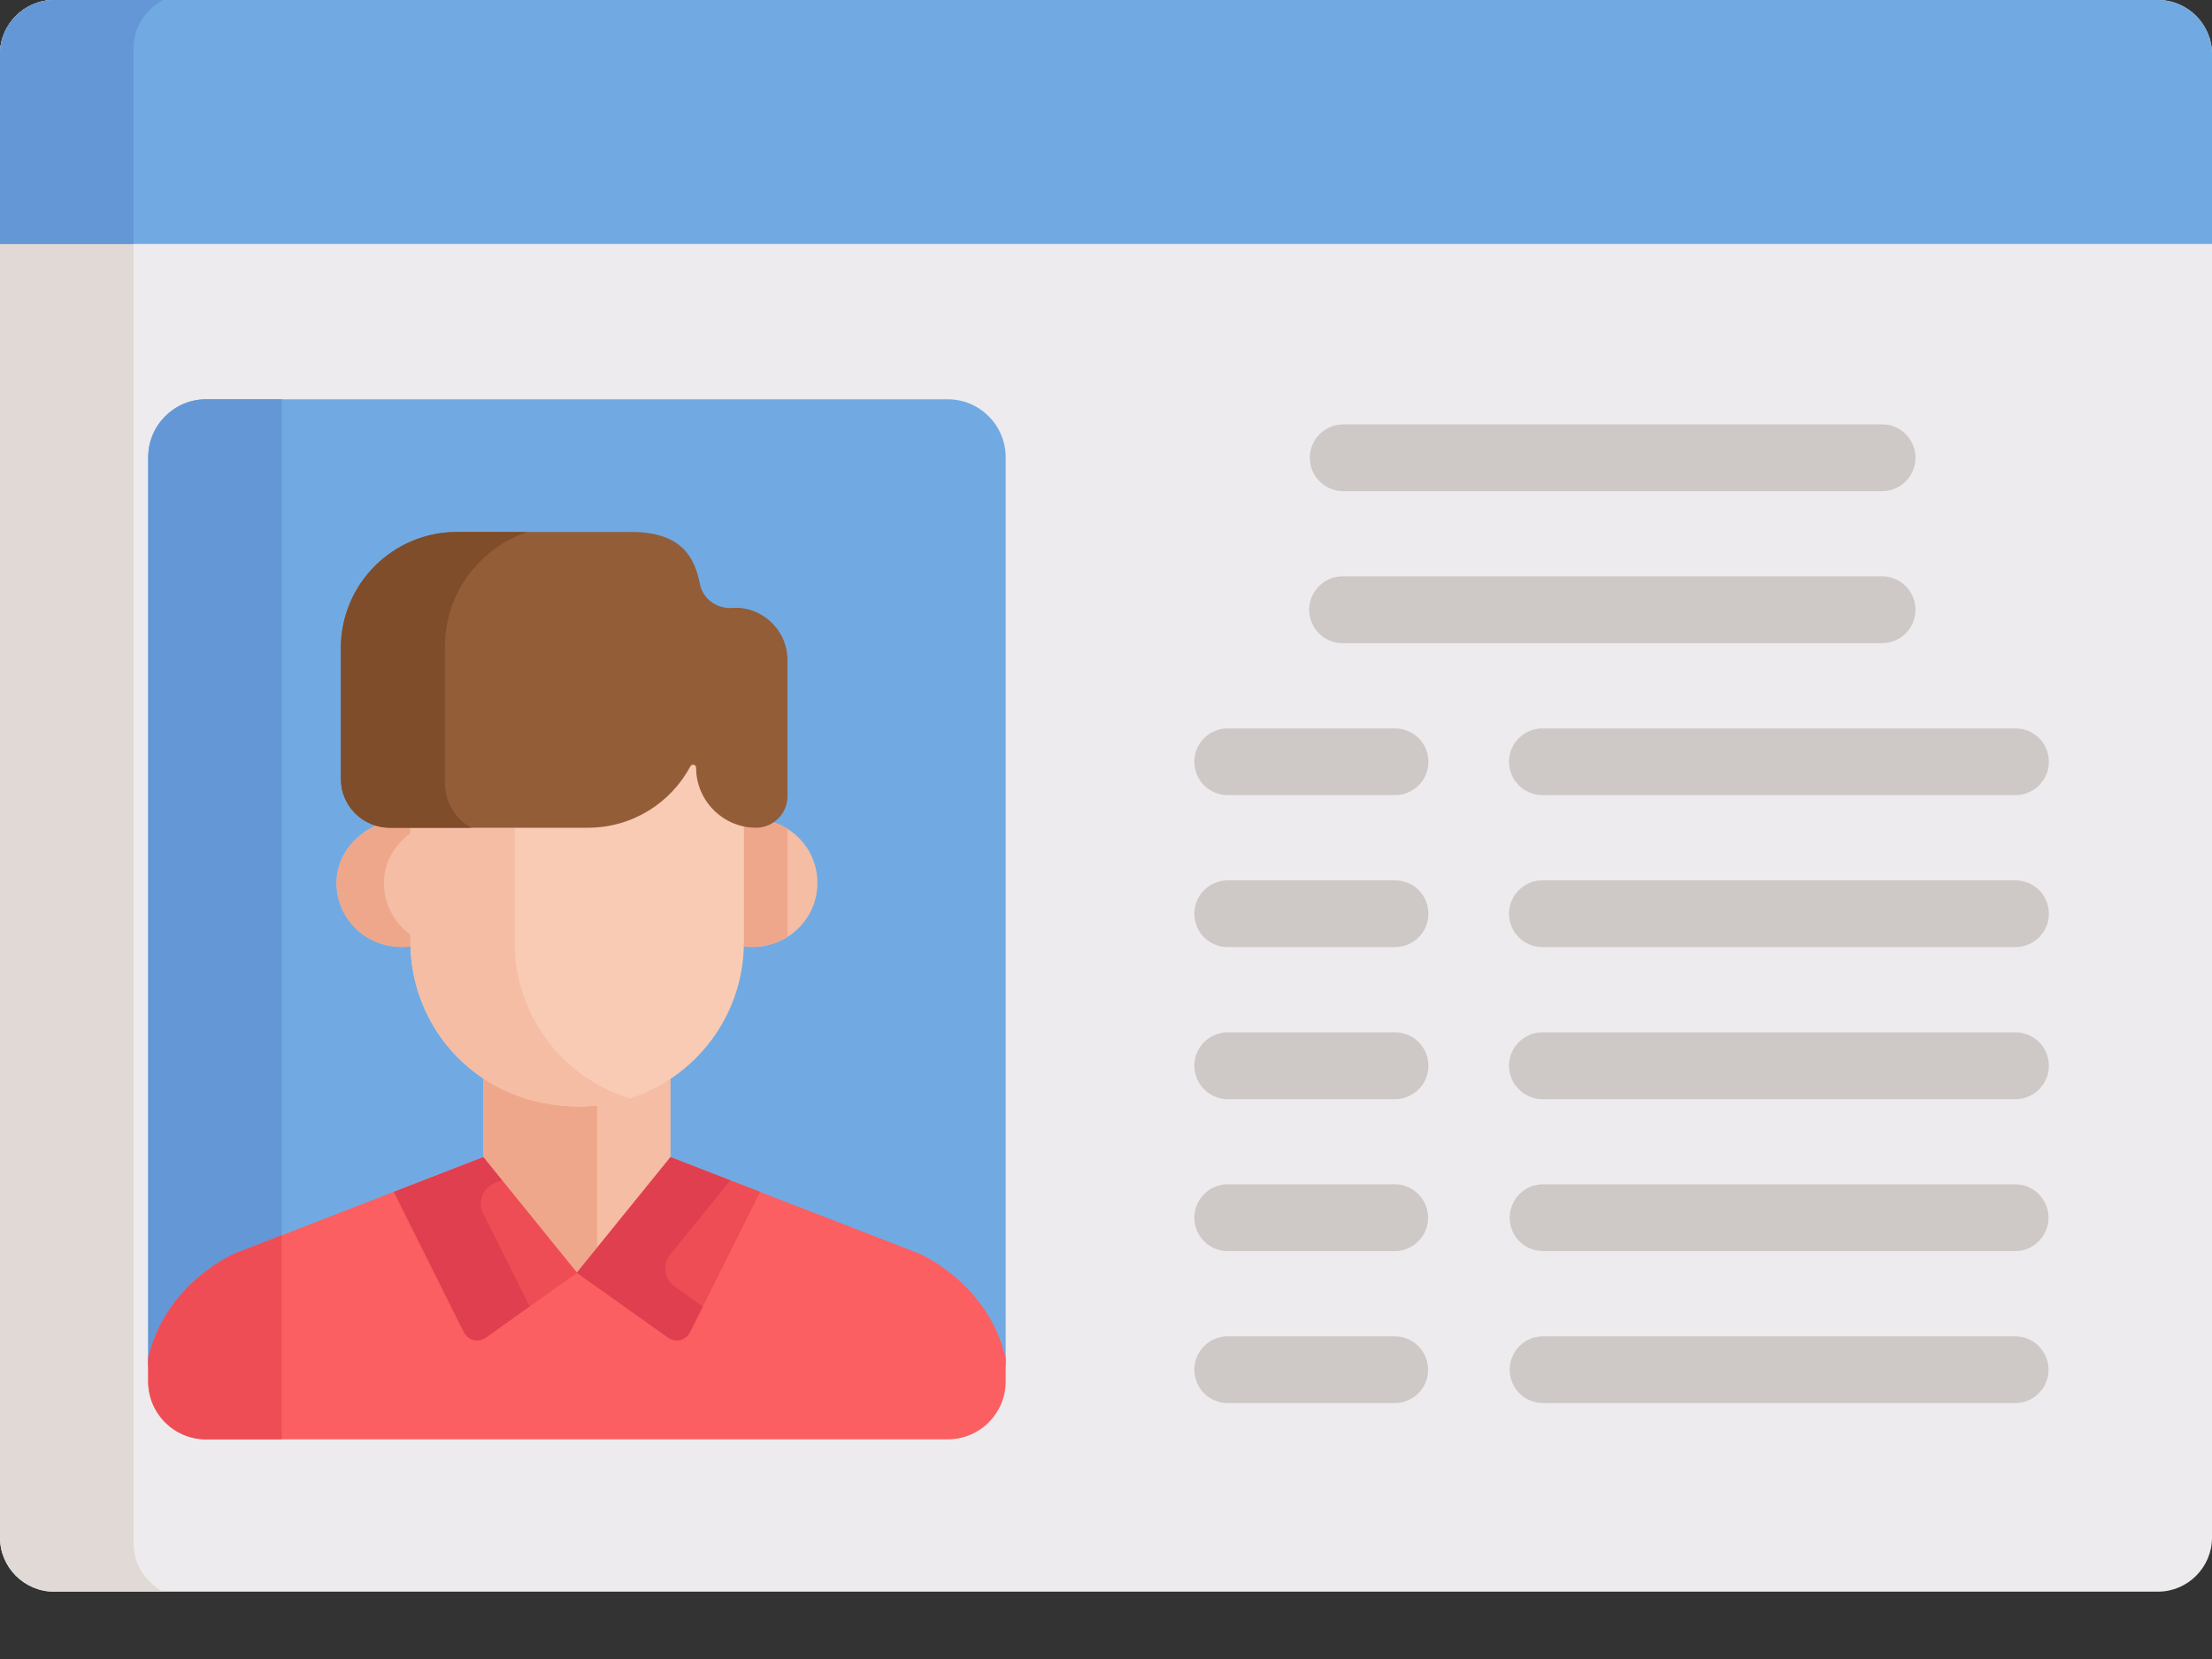 <svg width="20" height="15" viewBox="0 0 20 15" fill="none" xmlns="http://www.w3.org/2000/svg">
<rect x="0" y="0" width="20" height="15" fill="#333333" stroke="none"/>
<path d="M19.512 0H0.488C0.22 0 0 0.22 0 0.488V13.903C0 14.171 0.22 14.391 0.488 14.391H19.512C19.78 14.391 20 14.171 20 13.903V0.488C20 0.22 19.78 0 19.512 0Z" fill="#EDEBED"/>
<path d="M1.207 13.953V0.437C1.207 0.247 1.317 0.082 1.476 0H0.488C0.22 0 0 0.22 0 0.488V13.903C0 14.171 0.22 14.391 0.488 14.391H1.476C1.317 14.309 1.207 14.144 1.207 13.953Z" fill="#E0D9D5"/>
<path d="M19.512 0H0.488C0.219 0 0 0.22 0 0.488V2.206H20V0.488C20 0.22 19.78 0 19.512 0Z" fill="#71AAE2"/>
<path d="M1.476 0H0.488C0.219 0 0 0.22 0 0.488V2.206H1.207V0.438C1.207 0.247 1.317 0.082 1.476 3.9062e-05L1.476 0Z" fill="#6397D6"/>
<path d="M8.569 3.61H1.864C1.575 3.61 1.34 3.845 1.34 4.135V12.36C1.502 11.67 2.13 11.411 2.13 11.411L4.368 10.544L5.215 11.589L6.062 10.544L8.303 11.411C8.303 11.411 8.93 11.67 9.093 12.36V4.135C9.093 3.845 8.858 3.61 8.569 3.61Z" fill="#71AAE2"/>
<path d="M2.547 3.61H1.864C1.575 3.61 1.34 3.845 1.34 4.135V12.36C1.502 11.67 2.13 11.411 2.13 11.411L2.547 11.25V3.61Z" fill="#6397D6"/>
<path d="M5.239 9.924C4.902 9.924 4.608 9.816 4.369 9.636V10.514L5.216 11.704L6.063 10.514V9.64C5.827 9.819 5.543 9.924 5.239 9.924Z" fill="#F4BDA4"/>
<path d="M5.399 9.914C5.346 9.92 5.292 9.924 5.239 9.924C4.902 9.924 4.608 9.816 4.369 9.636V10.514L5.216 11.704L5.399 11.447V9.914H5.399Z" fill="#EFA78B"/>
<path d="M9.093 12.49V12.279C8.93 11.589 8.303 11.331 8.303 11.331L6.062 10.463L5.215 11.508L4.368 10.463L2.13 11.331C2.13 11.331 1.503 11.589 1.34 12.279V12.49C1.34 12.78 1.574 13.014 1.864 13.014H8.569C8.858 13.014 9.093 12.78 9.093 12.49Z" fill="#FC5F61"/>
<path d="M2.547 11.169L2.13 11.331C2.13 11.331 1.503 11.589 1.34 12.279V12.49C1.34 12.78 1.575 13.014 1.864 13.014H2.547V11.169Z" fill="#EF4D55"/>
<path d="M17.017 4.441H12.139C12.06 4.439 11.985 4.407 11.93 4.35C11.874 4.294 11.843 4.218 11.843 4.139C11.843 4.06 11.874 3.984 11.93 3.927C11.985 3.871 12.06 3.839 12.139 3.837H17.017C17.184 3.837 17.319 3.972 17.319 4.139C17.319 4.306 17.184 4.441 17.017 4.441ZM17.017 5.815H12.139C12.059 5.815 11.982 5.783 11.926 5.727C11.869 5.67 11.837 5.593 11.837 5.513C11.837 5.433 11.869 5.356 11.926 5.3C11.982 5.243 12.059 5.211 12.139 5.211H17.017C17.057 5.211 17.096 5.219 17.133 5.234C17.169 5.249 17.203 5.272 17.231 5.3C17.259 5.328 17.281 5.361 17.296 5.398C17.311 5.434 17.319 5.474 17.319 5.513C17.319 5.553 17.311 5.592 17.296 5.629C17.281 5.665 17.259 5.699 17.231 5.727C17.203 5.755 17.169 5.777 17.133 5.792C17.096 5.807 17.057 5.815 17.017 5.815ZM12.614 7.189H11.101C11.061 7.189 11.022 7.181 10.985 7.166C10.948 7.151 10.915 7.129 10.887 7.101C10.859 7.073 10.837 7.04 10.822 7.003C10.807 6.966 10.799 6.927 10.799 6.887C10.799 6.848 10.807 6.808 10.822 6.772C10.837 6.735 10.859 6.702 10.887 6.674C10.915 6.646 10.948 6.624 10.985 6.609C11.022 6.593 11.061 6.586 11.101 6.586H12.614C12.653 6.586 12.692 6.593 12.729 6.609C12.766 6.624 12.799 6.646 12.827 6.674C12.855 6.702 12.877 6.735 12.892 6.772C12.908 6.808 12.915 6.848 12.915 6.887C12.915 7.054 12.78 7.189 12.614 7.189ZM12.614 8.563H11.101C11.061 8.563 11.022 8.556 10.985 8.54C10.948 8.525 10.915 8.503 10.887 8.475C10.859 8.447 10.837 8.414 10.822 8.377C10.807 8.34 10.799 8.301 10.799 8.262C10.799 8.222 10.807 8.183 10.822 8.146C10.837 8.109 10.859 8.076 10.887 8.048C10.915 8.02 10.948 7.998 10.985 7.983C11.022 7.968 11.061 7.96 11.101 7.96H12.614C12.653 7.96 12.692 7.968 12.729 7.983C12.766 7.998 12.799 8.02 12.827 8.048C12.855 8.076 12.877 8.109 12.892 8.146C12.908 8.183 12.915 8.222 12.915 8.262C12.915 8.428 12.78 8.563 12.614 8.563ZM12.614 9.938H11.101C11.061 9.938 11.022 9.93 10.985 9.915C10.948 9.899 10.915 9.877 10.887 9.849C10.859 9.821 10.837 9.788 10.822 9.751C10.807 9.715 10.799 9.675 10.799 9.636C10.799 9.596 10.807 9.557 10.822 9.52C10.837 9.484 10.859 9.45 10.887 9.422C10.915 9.394 10.948 9.372 10.985 9.357C11.022 9.342 11.061 9.334 11.101 9.334H12.614C12.694 9.334 12.77 9.366 12.827 9.422C12.883 9.479 12.915 9.556 12.915 9.636C12.915 9.716 12.883 9.793 12.827 9.849C12.77 9.906 12.694 9.938 12.614 9.938H12.614ZM12.614 11.312H11.101C11.061 11.312 11.022 11.304 10.985 11.289C10.948 11.274 10.915 11.252 10.887 11.223C10.859 11.195 10.837 11.162 10.822 11.126C10.807 11.089 10.799 11.05 10.799 11.01C10.799 10.97 10.807 10.931 10.822 10.895C10.837 10.858 10.859 10.825 10.887 10.797C10.915 10.768 10.948 10.746 10.985 10.731C11.022 10.716 11.061 10.708 11.101 10.708H12.614C12.693 10.709 12.769 10.741 12.825 10.798C12.881 10.854 12.912 10.931 12.912 11.01C12.912 11.089 12.881 11.166 12.825 11.222C12.769 11.279 12.693 11.311 12.614 11.312H12.614ZM12.614 12.686H11.101C11.061 12.686 11.022 12.678 10.985 12.663C10.948 12.648 10.915 12.626 10.887 12.598C10.859 12.57 10.837 12.536 10.822 12.5C10.807 12.463 10.799 12.424 10.799 12.384C10.799 12.345 10.807 12.305 10.822 12.269C10.837 12.232 10.859 12.199 10.887 12.171C10.915 12.143 10.948 12.12 10.985 12.105C11.022 12.09 11.061 12.082 11.101 12.082H12.614C12.693 12.083 12.769 12.116 12.825 12.172C12.881 12.229 12.912 12.305 12.912 12.384C12.912 12.464 12.881 12.54 12.825 12.597C12.769 12.653 12.693 12.685 12.614 12.686H12.614ZM18.223 7.189H13.946C13.906 7.189 13.867 7.181 13.831 7.166C13.794 7.151 13.761 7.129 13.733 7.101C13.705 7.073 13.682 7.039 13.667 7.003C13.652 6.966 13.644 6.927 13.644 6.887C13.644 6.721 13.78 6.586 13.946 6.586H18.223C18.263 6.586 18.302 6.593 18.339 6.609C18.375 6.624 18.409 6.646 18.437 6.674C18.465 6.702 18.487 6.735 18.502 6.772C18.517 6.808 18.525 6.848 18.525 6.887C18.525 7.054 18.39 7.189 18.223 7.189ZM18.223 8.563H13.946C13.906 8.563 13.867 8.556 13.831 8.54C13.794 8.525 13.761 8.503 13.733 8.475C13.705 8.447 13.682 8.414 13.667 8.377C13.652 8.34 13.644 8.301 13.644 8.262C13.644 8.095 13.78 7.96 13.946 7.96H18.223C18.263 7.96 18.302 7.968 18.339 7.983C18.375 7.998 18.409 8.02 18.437 8.048C18.465 8.076 18.487 8.109 18.502 8.146C18.517 8.183 18.525 8.222 18.525 8.262C18.525 8.428 18.39 8.563 18.223 8.563ZM18.223 9.938H13.946C13.866 9.938 13.789 9.906 13.733 9.849C13.676 9.793 13.644 9.716 13.644 9.636C13.644 9.556 13.676 9.479 13.733 9.422C13.789 9.366 13.866 9.334 13.946 9.334H18.223C18.303 9.334 18.38 9.366 18.437 9.422C18.493 9.479 18.525 9.556 18.525 9.636C18.525 9.716 18.493 9.793 18.437 9.849C18.38 9.906 18.303 9.938 18.223 9.938ZM18.223 11.312H13.946C13.867 11.31 13.792 11.278 13.736 11.222C13.681 11.165 13.65 11.089 13.65 11.01C13.65 10.931 13.681 10.855 13.736 10.799C13.792 10.742 13.867 10.71 13.946 10.708H18.223C18.303 10.709 18.379 10.741 18.434 10.798C18.49 10.854 18.522 10.931 18.522 11.01C18.522 11.089 18.49 11.166 18.434 11.222C18.379 11.279 18.303 11.311 18.223 11.312ZM18.223 12.686H13.946C13.867 12.685 13.792 12.652 13.736 12.596C13.681 12.539 13.65 12.463 13.65 12.384C13.65 12.305 13.681 12.229 13.736 12.173C13.792 12.116 13.867 12.084 13.946 12.082H18.223C18.303 12.083 18.379 12.116 18.434 12.172C18.49 12.229 18.522 12.305 18.522 12.384C18.522 12.464 18.49 12.54 18.434 12.597C18.379 12.653 18.303 12.685 18.223 12.686Z" fill="#CEC8C6"/>
<path d="M6.239 12.046L6.873 10.777L6.064 10.463L5.217 11.508L6.043 12.095C6.058 12.106 6.076 12.114 6.095 12.117C6.114 12.121 6.134 12.12 6.152 12.116C6.171 12.111 6.189 12.102 6.204 12.09C6.219 12.078 6.231 12.063 6.239 12.046Z" fill="#EF4D55"/>
<path d="M4.196 12.046L3.562 10.777L4.371 10.463L5.218 11.508L4.393 12.095C4.377 12.106 4.359 12.114 4.34 12.117C4.321 12.121 4.301 12.12 4.283 12.116C4.264 12.111 4.247 12.102 4.232 12.09C4.217 12.078 4.204 12.063 4.196 12.046L4.196 12.046Z" fill="#EF4D55"/>
<path d="M6.058 11.345L6.603 10.673L6.062 10.463L5.215 11.508L6.041 12.095C6.057 12.106 6.075 12.114 6.094 12.117C6.113 12.121 6.132 12.12 6.151 12.116C6.169 12.111 6.187 12.102 6.202 12.09C6.217 12.078 6.229 12.063 6.238 12.046L6.354 11.812L6.097 11.63C6.075 11.614 6.057 11.595 6.043 11.572C6.029 11.549 6.02 11.523 6.016 11.496C6.013 11.47 6.014 11.442 6.022 11.416C6.029 11.39 6.041 11.366 6.058 11.345ZM4.473 10.698L4.539 10.673L4.37 10.463L3.561 10.777L4.194 12.046C4.203 12.063 4.215 12.078 4.23 12.09C4.245 12.102 4.262 12.111 4.281 12.116C4.3 12.12 4.319 12.121 4.338 12.117C4.357 12.114 4.375 12.106 4.391 12.095L4.788 11.812L4.368 10.97C4.356 10.946 4.349 10.919 4.348 10.891C4.346 10.864 4.351 10.837 4.361 10.811C4.371 10.785 4.386 10.762 4.405 10.743C4.425 10.723 4.448 10.708 4.473 10.698Z" fill="#E03F4F"/>
<path d="M6.939 7.419C6.898 7.441 6.852 7.453 6.805 7.453C6.767 7.453 6.729 7.449 6.693 7.441V8.518C6.693 8.53 6.692 8.542 6.692 8.554C7.084 8.614 7.391 8.33 7.391 7.982C7.391 7.711 7.205 7.481 6.939 7.419H6.939ZM3.741 7.453H3.556C3.521 7.453 3.488 7.449 3.456 7.441C3.227 7.521 3.043 7.728 3.043 7.982C3.043 8.33 3.349 8.614 3.742 8.554C3.742 8.542 3.741 8.53 3.741 8.518V7.453Z" fill="#F4BDA4"/>
<path d="M7.121 7.494C7.065 7.459 7.003 7.434 6.939 7.419C6.898 7.441 6.852 7.453 6.805 7.453C6.767 7.453 6.729 7.449 6.693 7.441V8.518C6.693 8.53 6.692 8.542 6.692 8.554C6.855 8.579 7.003 8.544 7.121 8.47L7.121 7.494ZM3.741 8.471C3.576 8.367 3.471 8.186 3.471 7.982C3.471 7.784 3.583 7.615 3.741 7.512V7.453H3.556C3.521 7.453 3.488 7.449 3.456 7.441C3.227 7.521 3.043 7.728 3.043 7.982C3.043 8.33 3.349 8.614 3.742 8.554C3.742 8.542 3.741 8.53 3.741 8.519V8.471Z" fill="#EFA78B"/>
<path d="M6.296 6.911C6.296 6.882 6.257 6.872 6.243 6.898C6.066 7.228 5.718 7.453 5.317 7.453H3.711V8.519C3.711 9.295 4.319 10.004 5.24 10.004C6.059 10.004 6.726 9.338 6.726 8.519V7.441C6.481 7.389 6.296 7.171 6.296 6.911Z" fill="#F9CBB4"/>
<path d="M4.653 8.519V7.453H3.711V8.519C3.711 9.295 4.319 10.004 5.24 10.004C5.399 10.004 5.552 9.979 5.696 9.932C5.054 9.734 4.653 9.148 4.653 8.519Z" fill="#F4BDA4"/>
<path d="M6.628 5.497C6.486 5.508 6.355 5.419 6.328 5.279C6.282 5.044 6.166 4.81 5.711 4.81H4.131C3.552 4.81 3.082 5.28 3.082 5.86V7.043C3.082 7.287 3.28 7.484 3.524 7.484H5.316C5.717 7.484 6.065 7.26 6.242 6.929C6.256 6.903 6.294 6.913 6.294 6.942C6.294 7.24 6.538 7.484 6.836 7.484C6.992 7.484 7.12 7.357 7.12 7.2V5.967C7.12 5.684 6.873 5.478 6.628 5.497Z" fill="#935D38"/>
<path d="M4.023 7.081V5.847C4.023 5.365 4.335 4.956 4.768 4.81H4.131C3.552 4.81 3.082 5.28 3.082 5.859V7.042C3.082 7.287 3.28 7.484 3.524 7.484H4.261C4.189 7.445 4.129 7.386 4.087 7.315C4.045 7.244 4.023 7.163 4.023 7.081Z" fill="#7F4D2A"/>
</svg>
